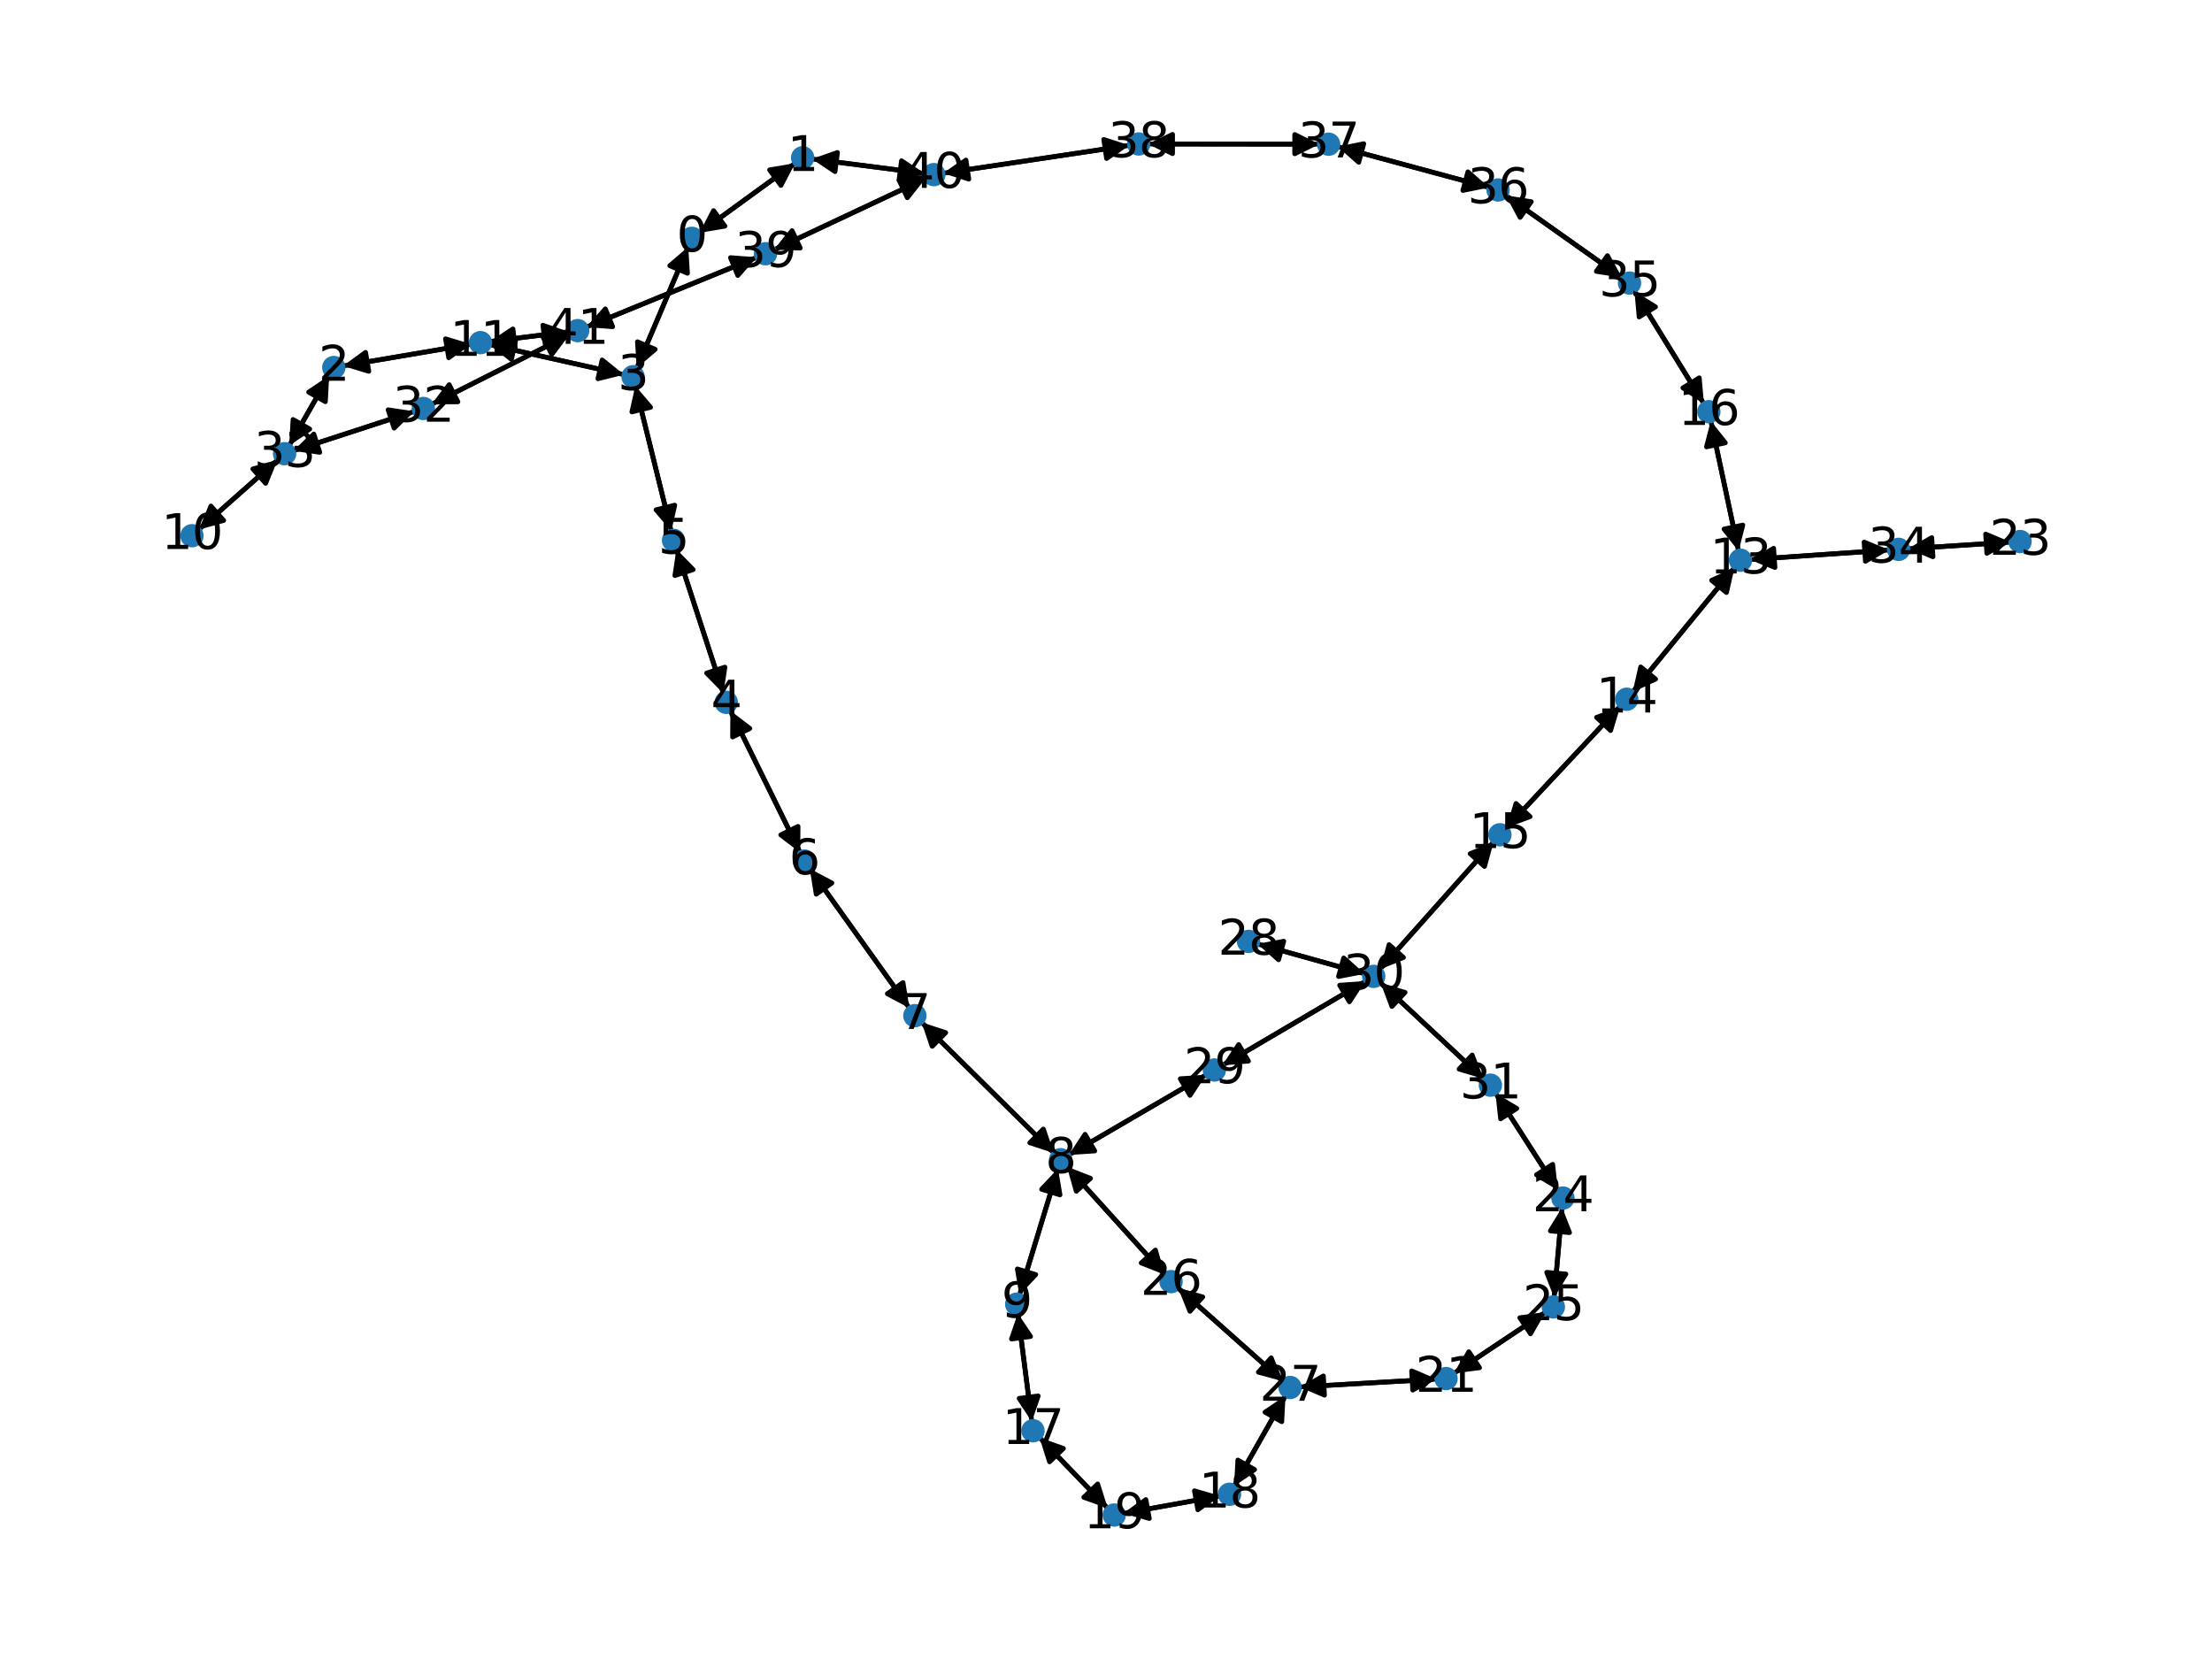 <?xml version="1.0" encoding="utf-8" standalone="no"?>
<!DOCTYPE svg PUBLIC "-//W3C//DTD SVG 1.1//EN"
  "http://www.w3.org/Graphics/SVG/1.1/DTD/svg11.dtd">
<svg xmlns:xlink="http://www.w3.org/1999/xlink" width="460.8pt" height="345.6pt" viewBox="0 0 460.8 345.6" xmlns="http://www.w3.org/2000/svg" version="1.1">
 <defs>
  <style type="text/css">*{stroke-linejoin: round; stroke-linecap: butt}</style>
 </defs>
 <g id="figure_1">
  <g id="patch_1">
   <path d="M 0 345.6 
L 460.8 345.6 
L 460.8 0 
L 0 0 
z
" style="fill: #ffffff"/>
  </g>
  <g id="axes_1">
   <g id="patch_2">
    <path d="M 145.689 48.508 
Q 155.664 41.254 164.734 34.658 
" clip-path="url(#p5322ca116c)" style="fill: none; stroke: #000000; stroke-linecap: round"/>
    <path d="M 160.323 35.393 
L 164.734 34.658 
L 162.676 38.628 
z
" clip-path="url(#p5322ca116c)" style="stroke: #000000; stroke-linecap: round"/>
   </g>
   <g id="patch_3">
    <path d="M 143.368 51.43 
Q 138.004 64.063 133.077 75.667 
" clip-path="url(#p5322ca116c)" style="fill: none; stroke: #000000; stroke-linecap: round"/>
    <path d="M 136.481 72.767 
L 133.077 75.667 
L 132.799 71.203 
z
" clip-path="url(#p5322ca116c)" style="stroke: #000000; stroke-linecap: round"/>
   </g>
   <g id="patch_4">
    <path d="M 165.643 33.997 
Q 155.668 41.251 146.598 47.848 
" clip-path="url(#p5322ca116c)" style="fill: none; stroke: #000000; stroke-linecap: round"/>
    <path d="M 151.009 47.112 
L 146.598 47.848 
L 148.657 43.877 
z
" clip-path="url(#p5322ca116c)" style="stroke: #000000; stroke-linecap: round"/>
   </g>
   <g id="patch_5">
    <path d="M 169.125 33.106 
Q 180.874 34.616 191.514 35.984 
" clip-path="url(#p5322ca116c)" style="fill: none; stroke: #000000; stroke-linecap: round"/>
    <path d="M 187.801 33.49 
L 191.514 35.984 
L 187.291 37.458 
z
" clip-path="url(#p5322ca116c)" style="stroke: #000000; stroke-linecap: round"/>
   </g>
   <g id="patch_6">
    <path d="M 68.578 78.239 
Q 64.411 85.534 60.799 91.859 
" clip-path="url(#p5322ca116c)" style="fill: none; stroke: #000000; stroke-linecap: round"/>
    <path d="M 64.52 89.377 
L 60.799 91.859 
L 61.046 87.393 
z
" clip-path="url(#p5322ca116c)" style="stroke: #000000; stroke-linecap: round"/>
   </g>
   <g id="patch_7">
    <path d="M 71.444 76.235 
Q 84.817 73.967 97.088 71.886 
" clip-path="url(#p5322ca116c)" style="fill: none; stroke: #000000; stroke-linecap: round"/>
    <path d="M 92.81 70.583 
L 97.088 71.886 
L 93.478 74.527 
z
" clip-path="url(#p5322ca116c)" style="stroke: #000000; stroke-linecap: round"/>
   </g>
   <g id="patch_8">
    <path d="M 132.642 76.691 
Q 138.006 64.058 142.933 52.454 
" clip-path="url(#p5322ca116c)" style="fill: none; stroke: #000000; stroke-linecap: round"/>
    <path d="M 139.529 55.354 
L 142.933 52.454 
L 143.211 56.918 
z
" clip-path="url(#p5322ca116c)" style="stroke: #000000; stroke-linecap: round"/>
   </g>
   <g id="patch_9">
    <path d="M 129.994 78.053 
Q 115.989 74.926 103.074 72.041 
" clip-path="url(#p5322ca116c)" style="fill: none; stroke: #000000; stroke-linecap: round"/>
    <path d="M 106.542 74.865 
L 103.074 72.041 
L 107.414 70.961 
z
" clip-path="url(#p5322ca116c)" style="stroke: #000000; stroke-linecap: round"/>
   </g>
   <g id="patch_10">
    <path d="M 132.348 80.353 
Q 136.097 95.519 139.578 109.601 
" clip-path="url(#p5322ca116c)" style="fill: none; stroke: #000000; stroke-linecap: round"/>
    <path d="M 140.56 105.238 
L 139.578 109.601 
L 136.676 106.198 
z
" clip-path="url(#p5322ca116c)" style="stroke: #000000; stroke-linecap: round"/>
   </g>
   <g id="patch_11">
    <path d="M 150.694 144.465 
Q 145.803 129.439 141.257 115.475 
" clip-path="url(#p5322ca116c)" style="fill: none; stroke: #000000; stroke-linecap: round"/>
    <path d="M 140.594 119.898 
L 141.257 115.475 
L 144.397 118.659 
z
" clip-path="url(#p5322ca116c)" style="stroke: #000000; stroke-linecap: round"/>
   </g>
   <g id="patch_12">
    <path d="M 152.149 148.046 
Q 159.427 162.84 166.211 176.63 
" clip-path="url(#p5322ca116c)" style="fill: none; stroke: #000000; stroke-linecap: round"/>
    <path d="M 166.24 172.158 
L 166.211 176.63 
L 162.651 173.924 
z
" clip-path="url(#p5322ca116c)" style="stroke: #000000; stroke-linecap: round"/>
   </g>
   <g id="patch_13">
    <path d="M 139.848 110.693 
Q 136.099 95.526 132.618 81.445 
" clip-path="url(#p5322ca116c)" style="fill: none; stroke: #000000; stroke-linecap: round"/>
    <path d="M 131.636 85.808 
L 132.618 81.445 
L 135.519 84.848 
z
" clip-path="url(#p5322ca116c)" style="stroke: #000000; stroke-linecap: round"/>
   </g>
   <g id="patch_14">
    <path d="M 140.911 114.411 
Q 145.803 129.438 150.348 143.401 
" clip-path="url(#p5322ca116c)" style="fill: none; stroke: #000000; stroke-linecap: round"/>
    <path d="M 151.012 138.979 
L 150.348 143.401 
L 147.208 140.217 
z
" clip-path="url(#p5322ca116c)" style="stroke: #000000; stroke-linecap: round"/>
   </g>
   <g id="patch_15">
    <path d="M 166.705 177.634 
Q 159.427 162.84 152.643 149.049 
" clip-path="url(#p5322ca116c)" style="fill: none; stroke: #000000; stroke-linecap: round"/>
    <path d="M 152.614 153.521 
L 152.643 149.049 
L 156.203 151.756 
z
" clip-path="url(#p5322ca116c)" style="stroke: #000000; stroke-linecap: round"/>
   </g>
   <g id="patch_16">
    <path d="M 168.688 180.951 
Q 179.073 195.482 188.808 209.103 
" clip-path="url(#p5322ca116c)" style="fill: none; stroke: #000000; stroke-linecap: round"/>
    <path d="M 188.109 204.686 
L 188.808 209.103 
L 184.855 207.012 
z
" clip-path="url(#p5322ca116c)" style="stroke: #000000; stroke-linecap: round"/>
   </g>
   <g id="patch_17">
    <path d="M 189.456 210.011 
Q 179.071 195.479 169.336 181.858 
" clip-path="url(#p5322ca116c)" style="fill: none; stroke: #000000; stroke-linecap: round"/>
    <path d="M 170.034 186.275 
L 169.336 181.858 
L 173.289 183.949 
z
" clip-path="url(#p5322ca116c)" style="stroke: #000000; stroke-linecap: round"/>
   </g>
   <g id="patch_18">
    <path d="M 191.96 212.948 
Q 205.769 226.587 218.783 239.44 
" clip-path="url(#p5322ca116c)" style="fill: none; stroke: #000000; stroke-linecap: round"/>
    <path d="M 217.342 235.206 
L 218.783 239.44 
L 214.532 238.052 
z
" clip-path="url(#p5322ca116c)" style="stroke: #000000; stroke-linecap: round"/>
   </g>
   <g id="patch_19">
    <path d="M 219.578 240.225 
Q 205.769 226.586 192.755 213.733 
" clip-path="url(#p5322ca116c)" style="fill: none; stroke: #000000; stroke-linecap: round"/>
    <path d="M 194.196 217.967 
L 192.755 213.733 
L 197.006 215.121 
z
" clip-path="url(#p5322ca116c)" style="stroke: #000000; stroke-linecap: round"/>
   </g>
   <g id="patch_20">
    <path d="M 220.391 243.44 
Q 216.376 256.635 212.686 268.76 
" clip-path="url(#p5322ca116c)" style="fill: none; stroke: #000000; stroke-linecap: round"/>
    <path d="M 215.764 265.516 
L 212.686 268.76 
L 211.937 264.351 
z
" clip-path="url(#p5322ca116c)" style="stroke: #000000; stroke-linecap: round"/>
   </g>
   <g id="patch_21">
    <path d="M 222.255 243.021 
Q 232.454 254.284 241.902 264.718 
" clip-path="url(#p5322ca116c)" style="fill: none; stroke: #000000; stroke-linecap: round"/>
    <path d="M 240.7 260.41 
L 241.902 264.718 
L 237.735 263.095 
z
" clip-path="url(#p5322ca116c)" style="stroke: #000000; stroke-linecap: round"/>
   </g>
   <g id="patch_22">
    <path d="M 222.624 240.611 
Q 236.965 232.243 250.34 224.439 
" clip-path="url(#p5322ca116c)" style="fill: none; stroke: #000000; stroke-linecap: round"/>
    <path d="M 245.877 224.728 
L 250.34 224.439 
L 247.893 228.182 
z
" clip-path="url(#p5322ca116c)" style="stroke: #000000; stroke-linecap: round"/>
   </g>
   <g id="patch_23">
    <path d="M 212.362 269.826 
Q 216.377 256.631 220.066 244.506 
" clip-path="url(#p5322ca116c)" style="fill: none; stroke: #000000; stroke-linecap: round"/>
    <path d="M 216.989 247.75 
L 220.066 244.506 
L 220.815 248.915 
z
" clip-path="url(#p5322ca116c)" style="stroke: #000000; stroke-linecap: round"/>
   </g>
   <g id="patch_24">
    <path d="M 212.044 273.603 
Q 213.493 284.867 214.799 295.023 
" clip-path="url(#p5322ca116c)" style="fill: none; stroke: #000000; stroke-linecap: round"/>
    <path d="M 216.273 290.801 
L 214.799 295.023 
L 212.306 291.311 
z
" clip-path="url(#p5322ca116c)" style="stroke: #000000; stroke-linecap: round"/>
   </g>
   <g id="patch_25">
    <path d="M 41.436 110.316 
Q 49.636 103.054 56.999 96.534 
" clip-path="url(#p5322ca116c)" style="fill: none; stroke: #000000; stroke-linecap: round"/>
    <path d="M 52.678 97.689 
L 56.999 96.534 
L 55.33 100.683 
z
" clip-path="url(#p5322ca116c)" style="stroke: #000000; stroke-linecap: round"/>
   </g>
   <g id="patch_26">
    <path d="M 98.19 71.699 
Q 84.817 73.967 72.546 76.048 
" clip-path="url(#p5322ca116c)" style="fill: none; stroke: #000000; stroke-linecap: round"/>
    <path d="M 76.824 77.351 
L 72.546 76.048 
L 76.156 73.407 
z
" clip-path="url(#p5322ca116c)" style="stroke: #000000; stroke-linecap: round"/>
   </g>
   <g id="patch_27">
    <path d="M 101.986 71.798 
Q 115.992 74.926 128.906 77.81 
" clip-path="url(#p5322ca116c)" style="fill: none; stroke: #000000; stroke-linecap: round"/>
    <path d="M 125.438 74.987 
L 128.906 77.81 
L 124.566 78.89 
z
" clip-path="url(#p5322ca116c)" style="stroke: #000000; stroke-linecap: round"/>
   </g>
   <g id="patch_28">
    <path d="M 102.019 71.139 
Q 110.219 70.125 117.31 69.248 
" clip-path="url(#p5322ca116c)" style="fill: none; stroke: #000000; stroke-linecap: round"/>
    <path d="M 113.094 67.754 
L 117.31 69.248 
L 113.585 71.724 
z
" clip-path="url(#p5322ca116c)" style="stroke: #000000; stroke-linecap: round"/>
   </g>
   <g id="patch_29">
    <path d="M 362.172 114.812 
Q 359.28 101.237 356.62 88.757 
" clip-path="url(#p5322ca116c)" style="fill: none; stroke: #000000; stroke-linecap: round"/>
    <path d="M 355.498 93.086 
L 356.62 88.757 
L 359.41 92.252 
z
" clip-path="url(#p5322ca116c)" style="stroke: #000000; stroke-linecap: round"/>
   </g>
   <g id="patch_30">
    <path d="M 364.509 116.571 
Q 379.041 115.572 392.457 114.65 
" clip-path="url(#p5322ca116c)" style="fill: none; stroke: #000000; stroke-linecap: round"/>
    <path d="M 388.329 112.929 
L 392.457 114.65 
L 388.603 116.919 
z
" clip-path="url(#p5322ca116c)" style="stroke: #000000; stroke-linecap: round"/>
   </g>
   <g id="patch_31">
    <path d="M 361.352 118.199 
Q 350.725 131.183 340.808 143.302 
" clip-path="url(#p5322ca116c)" style="fill: none; stroke: #000000; stroke-linecap: round"/>
    <path d="M 344.889 141.473 
L 340.808 143.302 
L 341.793 138.94 
z
" clip-path="url(#p5322ca116c)" style="stroke: #000000; stroke-linecap: round"/>
   </g>
   <g id="patch_32">
    <path d="M 340.097 144.17 
Q 350.723 131.186 360.641 119.068 
" clip-path="url(#p5322ca116c)" style="fill: none; stroke: #000000; stroke-linecap: round"/>
    <path d="M 356.56 120.896 
L 360.641 119.068 
L 359.655 123.43 
z
" clip-path="url(#p5322ca116c)" style="stroke: #000000; stroke-linecap: round"/>
   </g>
   <g id="patch_33">
    <path d="M 337.548 147.082 
Q 325.662 159.785 314.539 171.672 
" clip-path="url(#p5322ca116c)" style="fill: none; stroke: #000000; stroke-linecap: round"/>
    <path d="M 318.733 170.118 
L 314.539 171.672 
L 315.812 167.385 
z
" clip-path="url(#p5322ca116c)" style="stroke: #000000; stroke-linecap: round"/>
   </g>
   <g id="patch_34">
    <path d="M 313.781 172.483 
Q 325.667 159.78 336.789 147.893 
" clip-path="url(#p5322ca116c)" style="fill: none; stroke: #000000; stroke-linecap: round"/>
    <path d="M 332.596 149.447 
L 336.789 147.893 
L 335.516 152.18 
z
" clip-path="url(#p5322ca116c)" style="stroke: #000000; stroke-linecap: round"/>
   </g>
   <g id="patch_35">
    <path d="M 311.169 175.343 
Q 299.317 188.643 288.209 201.108 
" clip-path="url(#p5322ca116c)" style="fill: none; stroke: #000000; stroke-linecap: round"/>
    <path d="M 292.363 199.453 
L 288.209 201.108 
L 289.377 196.791 
z
" clip-path="url(#p5322ca116c)" style="stroke: #000000; stroke-linecap: round"/>
   </g>
   <g id="patch_36">
    <path d="M 356.386 87.658 
Q 359.279 101.233 361.938 113.713 
" clip-path="url(#p5322ca116c)" style="fill: none; stroke: #000000; stroke-linecap: round"/>
    <path d="M 363.061 109.384 
L 361.938 113.713 
L 359.148 110.218 
z
" clip-path="url(#p5322ca116c)" style="stroke: #000000; stroke-linecap: round"/>
   </g>
   <g id="patch_37">
    <path d="M 354.968 84.121 
Q 347.724 72.369 341.067 61.569 
" clip-path="url(#p5322ca116c)" style="fill: none; stroke: #000000; stroke-linecap: round"/>
    <path d="M 341.463 66.024 
L 341.067 61.569 
L 344.868 63.925 
z
" clip-path="url(#p5322ca116c)" style="stroke: #000000; stroke-linecap: round"/>
   </g>
   <g id="patch_38">
    <path d="M 214.942 296.129 
Q 213.493 284.865 212.186 274.709 
" clip-path="url(#p5322ca116c)" style="fill: none; stroke: #000000; stroke-linecap: round"/>
    <path d="M 210.713 278.931 
L 212.186 274.709 
L 214.68 278.421 
z
" clip-path="url(#p5322ca116c)" style="stroke: #000000; stroke-linecap: round"/>
   </g>
   <g id="patch_39">
    <path d="M 216.534 299.446 
Q 223.653 306.831 229.997 313.41 
" clip-path="url(#p5322ca116c)" style="fill: none; stroke: #000000; stroke-linecap: round"/>
    <path d="M 228.66 309.142 
L 229.997 313.41 
L 225.781 311.919 
z
" clip-path="url(#p5322ca116c)" style="stroke: #000000; stroke-linecap: round"/>
   </g>
   <g id="patch_40">
    <path d="M 257.084 309.598 
Q 262.441 300.161 267.245 291.697 
" clip-path="url(#p5322ca116c)" style="fill: none; stroke: #000000; stroke-linecap: round"/>
    <path d="M 263.531 294.188 
L 267.245 291.697 
L 267.01 296.163 
z
" clip-path="url(#p5322ca116c)" style="stroke: #000000; stroke-linecap: round"/>
   </g>
   <g id="patch_41">
    <path d="M 254.219 311.628 
Q 244.122 313.447 235.125 315.068 
" clip-path="url(#p5322ca116c)" style="fill: none; stroke: #000000; stroke-linecap: round"/>
    <path d="M 239.417 316.327 
L 235.125 315.068 
L 238.707 312.39 
z
" clip-path="url(#p5322ca116c)" style="stroke: #000000; stroke-linecap: round"/>
   </g>
   <g id="patch_42">
    <path d="M 230.772 314.215 
Q 223.653 306.83 217.31 300.251 
" clip-path="url(#p5322ca116c)" style="fill: none; stroke: #000000; stroke-linecap: round"/>
    <path d="M 218.646 304.519 
L 217.31 300.251 
L 221.526 301.742 
z
" clip-path="url(#p5322ca116c)" style="stroke: #000000; stroke-linecap: round"/>
   </g>
   <g id="patch_43">
    <path d="M 234.026 315.266 
Q 244.123 313.447 253.12 311.826 
" clip-path="url(#p5322ca116c)" style="fill: none; stroke: #000000; stroke-linecap: round"/>
    <path d="M 248.828 310.567 
L 253.12 311.826 
L 249.538 314.503 
z
" clip-path="url(#p5322ca116c)" style="stroke: #000000; stroke-linecap: round"/>
   </g>
   <g id="patch_44">
    <path d="M 302.844 286.102 
Q 312.409 279.718 321.043 273.955 
" clip-path="url(#p5322ca116c)" style="fill: none; stroke: #000000; stroke-linecap: round"/>
    <path d="M 316.606 274.512 
L 321.043 273.955 
L 318.827 277.839 
z
" clip-path="url(#p5322ca116c)" style="stroke: #000000; stroke-linecap: round"/>
   </g>
   <g id="patch_45">
    <path d="M 299.3 287.29 
Q 284.994 288.11 271.804 288.866 
" clip-path="url(#p5322ca116c)" style="fill: none; stroke: #000000; stroke-linecap: round"/>
    <path d="M 275.912 290.633 
L 271.804 288.866 
L 275.683 286.64 
z
" clip-path="url(#p5322ca116c)" style="stroke: #000000; stroke-linecap: round"/>
   </g>
   <g id="patch_46">
    <path d="M 418.882 112.935 
Q 408.16 113.625 398.553 114.244 
" clip-path="url(#p5322ca116c)" style="fill: none; stroke: #000000; stroke-linecap: round"/>
    <path d="M 402.674 115.983 
L 398.553 114.244 
L 402.417 111.991 
z
" clip-path="url(#p5322ca116c)" style="stroke: #000000; stroke-linecap: round"/>
   </g>
   <g id="patch_47">
    <path d="M 325.414 251.502 
Q 324.585 260.916 323.854 269.216 
" clip-path="url(#p5322ca116c)" style="fill: none; stroke: #000000; stroke-linecap: round"/>
    <path d="M 326.197 265.407 
L 323.854 269.216 
L 322.213 265.056 
z
" clip-path="url(#p5322ca116c)" style="stroke: #000000; stroke-linecap: round"/>
   </g>
   <g id="patch_48">
    <path d="M 324.538 247.945 
Q 318.03 237.816 312.127 228.628 
" clip-path="url(#p5322ca116c)" style="fill: none; stroke: #000000; stroke-linecap: round"/>
    <path d="M 312.607 233.074 
L 312.127 228.628 
L 315.972 230.912 
z
" clip-path="url(#p5322ca116c)" style="stroke: #000000; stroke-linecap: round"/>
   </g>
   <g id="patch_49">
    <path d="M 321.973 273.334 
Q 312.409 279.718 303.774 285.482 
" clip-path="url(#p5322ca116c)" style="fill: none; stroke: #000000; stroke-linecap: round"/>
    <path d="M 308.211 284.925 
L 303.774 285.482 
L 305.99 281.598 
z
" clip-path="url(#p5322ca116c)" style="stroke: #000000; stroke-linecap: round"/>
   </g>
   <g id="patch_50">
    <path d="M 323.756 270.327 
Q 324.585 260.914 325.316 252.614 
" clip-path="url(#p5322ca116c)" style="fill: none; stroke: #000000; stroke-linecap: round"/>
    <path d="M 322.973 256.423 
L 325.316 252.614 
L 326.957 256.774 
z
" clip-path="url(#p5322ca116c)" style="stroke: #000000; stroke-linecap: round"/>
   </g>
   <g id="patch_51">
    <path d="M 242.653 265.548 
Q 232.454 254.284 223.006 243.85 
" clip-path="url(#p5322ca116c)" style="fill: none; stroke: #000000; stroke-linecap: round"/>
    <path d="M 224.209 248.158 
L 223.006 243.85 
L 227.174 245.473 
z
" clip-path="url(#p5322ca116c)" style="stroke: #000000; stroke-linecap: round"/>
   </g>
   <g id="patch_52">
    <path d="M 245.397 268.267 
Q 256.352 278.011 266.472 287.012 
" clip-path="url(#p5322ca116c)" style="fill: none; stroke: #000000; stroke-linecap: round"/>
    <path d="M 264.812 282.859 
L 266.472 287.012 
L 262.154 285.848 
z
" clip-path="url(#p5322ca116c)" style="stroke: #000000; stroke-linecap: round"/>
   </g>
   <g id="patch_53">
    <path d="M 267.796 290.727 
Q 262.439 300.163 257.635 308.628 
" clip-path="url(#p5322ca116c)" style="fill: none; stroke: #000000; stroke-linecap: round"/>
    <path d="M 261.349 306.136 
L 257.635 308.628 
L 257.87 304.162 
z
" clip-path="url(#p5322ca116c)" style="stroke: #000000; stroke-linecap: round"/>
   </g>
   <g id="patch_54">
    <path d="M 270.683 288.93 
Q 284.99 288.11 298.179 287.354 
" clip-path="url(#p5322ca116c)" style="fill: none; stroke: #000000; stroke-linecap: round"/>
    <path d="M 294.072 285.586 
L 298.179 287.354 
L 294.3 289.579 
z
" clip-path="url(#p5322ca116c)" style="stroke: #000000; stroke-linecap: round"/>
   </g>
   <g id="patch_55">
    <path d="M 267.309 287.756 
Q 256.354 278.012 246.234 269.012 
" clip-path="url(#p5322ca116c)" style="fill: none; stroke: #000000; stroke-linecap: round"/>
    <path d="M 247.894 273.164 
L 246.234 269.012 
L 250.552 270.176 
z
" clip-path="url(#p5322ca116c)" style="stroke: #000000; stroke-linecap: round"/>
   </g>
   <g id="patch_56">
    <path d="M 261.954 196.631 
Q 273.131 199.751 283.232 202.57 
" clip-path="url(#p5322ca116c)" style="fill: none; stroke: #000000; stroke-linecap: round"/>
    <path d="M 279.917 199.568 
L 283.232 202.57 
L 278.842 203.421 
z
" clip-path="url(#p5322ca116c)" style="stroke: #000000; stroke-linecap: round"/>
   </g>
   <g id="patch_57">
    <path d="M 251.307 223.874 
Q 236.967 232.242 223.592 240.047 
" clip-path="url(#p5322ca116c)" style="fill: none; stroke: #000000; stroke-linecap: round"/>
    <path d="M 228.055 239.758 
L 223.592 240.047 
L 226.039 236.303 
z
" clip-path="url(#p5322ca116c)" style="stroke: #000000; stroke-linecap: round"/>
   </g>
   <g id="patch_58">
    <path d="M 254.642 221.922 
Q 269.575 213.146 283.544 204.937 
" clip-path="url(#p5322ca116c)" style="fill: none; stroke: #000000; stroke-linecap: round"/>
    <path d="M 279.082 205.24 
L 283.544 204.937 
L 281.109 208.688 
z
" clip-path="url(#p5322ca116c)" style="stroke: #000000; stroke-linecap: round"/>
   </g>
   <g id="patch_59">
    <path d="M 287.461 201.948 
Q 299.313 188.648 310.421 176.182 
" clip-path="url(#p5322ca116c)" style="fill: none; stroke: #000000; stroke-linecap: round"/>
    <path d="M 306.267 177.838 
L 310.421 176.182 
L 309.253 180.499 
z
" clip-path="url(#p5322ca116c)" style="stroke: #000000; stroke-linecap: round"/>
   </g>
   <g id="patch_60">
    <path d="M 284.312 202.871 
Q 273.134 199.752 263.034 196.932 
" clip-path="url(#p5322ca116c)" style="fill: none; stroke: #000000; stroke-linecap: round"/>
    <path d="M 266.349 199.934 
L 263.034 196.932 
L 267.424 196.081 
z
" clip-path="url(#p5322ca116c)" style="stroke: #000000; stroke-linecap: round"/>
   </g>
   <g id="patch_61">
    <path d="M 284.509 204.37 
Q 269.576 213.146 255.607 221.355 
" clip-path="url(#p5322ca116c)" style="fill: none; stroke: #000000; stroke-linecap: round"/>
    <path d="M 260.069 221.052 
L 255.607 221.355 
L 258.042 217.604 
z
" clip-path="url(#p5322ca116c)" style="stroke: #000000; stroke-linecap: round"/>
   </g>
   <g id="patch_62">
    <path d="M 287.59 204.711 
Q 298.325 214.725 308.244 223.976 
" clip-path="url(#p5322ca116c)" style="fill: none; stroke: #000000; stroke-linecap: round"/>
    <path d="M 306.683 219.786 
L 308.244 223.976 
L 303.954 222.711 
z
" clip-path="url(#p5322ca116c)" style="stroke: #000000; stroke-linecap: round"/>
   </g>
   <g id="patch_63">
    <path d="M 311.523 227.688 
Q 318.031 237.816 323.934 247.004 
" clip-path="url(#p5322ca116c)" style="fill: none; stroke: #000000; stroke-linecap: round"/>
    <path d="M 323.454 242.558 
L 323.934 247.004 
L 320.089 244.72 
z
" clip-path="url(#p5322ca116c)" style="stroke: #000000; stroke-linecap: round"/>
   </g>
   <g id="patch_64">
    <path d="M 309.063 224.74 
Q 298.327 214.727 288.409 205.475 
" clip-path="url(#p5322ca116c)" style="fill: none; stroke: #000000; stroke-linecap: round"/>
    <path d="M 289.969 209.666 
L 288.409 205.475 
L 292.698 206.741 
z
" clip-path="url(#p5322ca116c)" style="stroke: #000000; stroke-linecap: round"/>
   </g>
   <g id="patch_65">
    <path d="M 86.347 85.693 
Q 73.736 89.801 62.188 93.564 
" clip-path="url(#p5322ca116c)" style="fill: none; stroke: #000000; stroke-linecap: round"/>
    <path d="M 66.611 94.226 
L 62.188 93.564 
L 65.372 90.423 
z
" clip-path="url(#p5322ca116c)" style="stroke: #000000; stroke-linecap: round"/>
   </g>
   <g id="patch_66">
    <path d="M 89.916 84.221 
Q 104.263 76.983 117.613 70.248 
" clip-path="url(#p5322ca116c)" style="fill: none; stroke: #000000; stroke-linecap: round"/>
    <path d="M 113.141 70.264 
L 117.613 70.248 
L 114.942 73.835 
z
" clip-path="url(#p5322ca116c)" style="stroke: #000000; stroke-linecap: round"/>
   </g>
   <g id="patch_67">
    <path d="M 60.245 92.829 
Q 64.412 85.534 68.024 79.209 
" clip-path="url(#p5322ca116c)" style="fill: none; stroke: #000000; stroke-linecap: round"/>
    <path d="M 64.303 81.691 
L 68.024 79.209 
L 67.777 83.674 
z
" clip-path="url(#p5322ca116c)" style="stroke: #000000; stroke-linecap: round"/>
   </g>
   <g id="patch_68">
    <path d="M 57.836 95.793 
Q 49.636 103.054 42.273 109.574 
" clip-path="url(#p5322ca116c)" style="fill: none; stroke: #000000; stroke-linecap: round"/>
    <path d="M 46.593 108.42 
L 42.273 109.574 
L 43.941 105.425 
z
" clip-path="url(#p5322ca116c)" style="stroke: #000000; stroke-linecap: round"/>
   </g>
   <g id="patch_69">
    <path d="M 61.123 93.911 
Q 73.734 89.802 85.282 86.04 
" clip-path="url(#p5322ca116c)" style="fill: none; stroke: #000000; stroke-linecap: round"/>
    <path d="M 80.859 85.377 
L 85.282 86.04 
L 82.098 89.18 
z
" clip-path="url(#p5322ca116c)" style="stroke: #000000; stroke-linecap: round"/>
   </g>
   <g id="patch_70">
    <path d="M 393.572 114.573 
Q 379.041 115.572 365.624 116.494 
" clip-path="url(#p5322ca116c)" style="fill: none; stroke: #000000; stroke-linecap: round"/>
    <path d="M 369.752 118.215 
L 365.624 116.494 
L 369.478 114.225 
z
" clip-path="url(#p5322ca116c)" style="stroke: #000000; stroke-linecap: round"/>
   </g>
   <g id="patch_71">
    <path d="M 397.437 114.316 
Q 408.159 113.626 417.766 113.007 
" clip-path="url(#p5322ca116c)" style="fill: none; stroke: #000000; stroke-linecap: round"/>
    <path d="M 413.645 111.268 
L 417.766 113.007 
L 413.902 115.26 
z
" clip-path="url(#p5322ca116c)" style="stroke: #000000; stroke-linecap: round"/>
   </g>
   <g id="patch_72">
    <path d="M 340.478 60.614 
Q 347.722 72.366 354.38 83.166 
" clip-path="url(#p5322ca116c)" style="fill: none; stroke: #000000; stroke-linecap: round"/>
    <path d="M 353.983 78.711 
L 354.38 83.166 
L 350.578 80.81 
z
" clip-path="url(#p5322ca116c)" style="stroke: #000000; stroke-linecap: round"/>
   </g>
   <g id="patch_73">
    <path d="M 337.882 57.849 
Q 325.769 49.27 314.567 41.338 
" clip-path="url(#p5322ca116c)" style="fill: none; stroke: #000000; stroke-linecap: round"/>
    <path d="M 316.676 45.282 
L 314.567 41.338 
L 318.988 42.017 
z
" clip-path="url(#p5322ca116c)" style="stroke: #000000; stroke-linecap: round"/>
   </g>
   <g id="patch_74">
    <path d="M 313.658 40.694 
Q 325.772 49.272 336.973 57.205 
" clip-path="url(#p5322ca116c)" style="fill: none; stroke: #000000; stroke-linecap: round"/>
    <path d="M 334.864 53.261 
L 336.973 57.205 
L 332.553 56.525 
z
" clip-path="url(#p5322ca116c)" style="stroke: #000000; stroke-linecap: round"/>
   </g>
   <g id="patch_75">
    <path d="M 310.211 39.07 
Q 294.422 34.806 279.712 30.833 
" clip-path="url(#p5322ca116c)" style="fill: none; stroke: #000000; stroke-linecap: round"/>
    <path d="M 283.052 33.807 
L 279.712 30.833 
L 284.095 29.945 
z
" clip-path="url(#p5322ca116c)" style="stroke: #000000; stroke-linecap: round"/>
   </g>
   <g id="patch_76">
    <path d="M 278.634 30.541 
Q 294.422 34.806 309.132 38.779 
" clip-path="url(#p5322ca116c)" style="fill: none; stroke: #000000; stroke-linecap: round"/>
    <path d="M 305.792 35.805 
L 309.132 38.779 
L 304.749 39.667 
z
" clip-path="url(#p5322ca116c)" style="stroke: #000000; stroke-linecap: round"/>
   </g>
   <g id="patch_77">
    <path d="M 274.831 30.035 
Q 256.986 30.014 240.259 29.994 
" clip-path="url(#p5322ca116c)" style="fill: none; stroke: #000000; stroke-linecap: round"/>
    <path d="M 244.257 31.999 
L 240.259 29.994 
L 244.262 27.999 
z
" clip-path="url(#p5322ca116c)" style="stroke: #000000; stroke-linecap: round"/>
   </g>
   <g id="patch_78">
    <path d="M 239.144 29.992 
Q 256.989 30.014 273.716 30.034 
" clip-path="url(#p5322ca116c)" style="fill: none; stroke: #000000; stroke-linecap: round"/>
    <path d="M 269.718 28.029 
L 273.716 30.034 
L 269.713 32.029 
z
" clip-path="url(#p5322ca116c)" style="stroke: #000000; stroke-linecap: round"/>
   </g>
   <g id="patch_79">
    <path d="M 235.294 30.276 
Q 215.877 33.181 197.567 35.921 
" clip-path="url(#p5322ca116c)" style="fill: none; stroke: #000000; stroke-linecap: round"/>
    <path d="M 201.819 37.307 
L 197.567 35.921 
L 201.227 33.351 
z
" clip-path="url(#p5322ca116c)" style="stroke: #000000; stroke-linecap: round"/>
   </g>
   <g id="patch_80">
    <path d="M 161.217 52.036 
Q 177.003 44.617 191.778 37.673 
" clip-path="url(#p5322ca116c)" style="fill: none; stroke: #000000; stroke-linecap: round"/>
    <path d="M 187.307 37.564 
L 191.778 37.673 
L 189.009 41.184 
z
" clip-path="url(#p5322ca116c)" style="stroke: #000000; stroke-linecap: round"/>
   </g>
   <g id="patch_81">
    <path d="M 157.672 53.593 
Q 139.9 60.867 123.164 67.717 
" clip-path="url(#p5322ca116c)" style="fill: none; stroke: #000000; stroke-linecap: round"/>
    <path d="M 127.623 68.053 
L 123.164 67.717 
L 126.108 64.351 
z
" clip-path="url(#p5322ca116c)" style="stroke: #000000; stroke-linecap: round"/>
   </g>
   <g id="patch_82">
    <path d="M 192.624 36.127 
Q 180.876 34.617 170.236 33.249 
" clip-path="url(#p5322ca116c)" style="fill: none; stroke: #000000; stroke-linecap: round"/>
    <path d="M 173.948 35.743 
L 170.236 33.249 
L 174.458 31.775 
z
" clip-path="url(#p5322ca116c)" style="stroke: #000000; stroke-linecap: round"/>
   </g>
   <g id="patch_83">
    <path d="M 196.457 36.087 
Q 215.874 33.182 234.185 30.442 
" clip-path="url(#p5322ca116c)" style="fill: none; stroke: #000000; stroke-linecap: round"/>
    <path d="M 229.933 29.056 
L 234.185 30.442 
L 230.524 33.012 
z
" clip-path="url(#p5322ca116c)" style="stroke: #000000; stroke-linecap: round"/>
   </g>
   <g id="patch_84">
    <path d="M 192.792 37.196 
Q 177.005 44.616 162.231 51.559 
" clip-path="url(#p5322ca116c)" style="fill: none; stroke: #000000; stroke-linecap: round"/>
    <path d="M 166.701 51.668 
L 162.231 51.559 
L 165 48.048 
z
" clip-path="url(#p5322ca116c)" style="stroke: #000000; stroke-linecap: round"/>
   </g>
   <g id="patch_85">
    <path d="M 118.416 69.111 
Q 110.215 70.125 103.124 71.002 
" clip-path="url(#p5322ca116c)" style="fill: none; stroke: #000000; stroke-linecap: round"/>
    <path d="M 107.34 72.496 
L 103.124 71.002 
L 106.849 68.526 
z
" clip-path="url(#p5322ca116c)" style="stroke: #000000; stroke-linecap: round"/>
   </g>
   <g id="patch_86">
    <path d="M 118.607 69.747 
Q 104.259 76.985 90.91 83.719 
" clip-path="url(#p5322ca116c)" style="fill: none; stroke: #000000; stroke-linecap: round"/>
    <path d="M 95.382 83.703 
L 90.91 83.719 
L 93.58 80.132 
z
" clip-path="url(#p5322ca116c)" style="stroke: #000000; stroke-linecap: round"/>
   </g>
   <g id="patch_87">
    <path d="M 122.131 68.139 
Q 139.903 60.865 156.64 54.015 
" clip-path="url(#p5322ca116c)" style="fill: none; stroke: #000000; stroke-linecap: round"/>
    <path d="M 152.18 53.679 
L 156.64 54.015 
L 153.695 57.381 
z
" clip-path="url(#p5322ca116c)" style="stroke: #000000; stroke-linecap: round"/>
   </g>
   <g id="PathCollection_1">
    <defs>
     <path id="m91f8522eb6" d="M 0 1.936 
C 0.514 1.936 1.006 1.732 1.369 1.369 
C 1.732 1.006 1.936 0.514 1.936 0 
C 1.936 -0.514 1.732 -1.006 1.369 -1.369 
C 1.006 -1.732 0.514 -1.936 0 -1.936 
C -0.514 -1.936 -1.006 -1.732 -1.369 -1.369 
C -1.732 -1.006 -1.936 -0.514 -1.936 0 
C -1.936 0.514 -1.732 1.006 -1.369 1.369 
C -1.006 1.732 -0.514 1.936 0 1.936 
z
" style="stroke: #1f78b4"/>
    </defs>
    <g clip-path="url(#p5322ca116c)">
     <use xlink:href="#m91f8522eb6" x="144.126" y="49.646" style="fill: #1f78b4; stroke: #1f78b4"/>
     <use xlink:href="#m91f8522eb6" x="167.206" y="32.86" style="fill: #1f78b4; stroke: #1f78b4"/>
     <use xlink:href="#m91f8522eb6" x="69.538" y="76.558" style="fill: #1f78b4; stroke: #1f78b4"/>
     <use xlink:href="#m91f8522eb6" x="131.884" y="78.475" style="fill: #1f78b4; stroke: #1f78b4"/>
     <use xlink:href="#m91f8522eb6" x="151.294" y="146.306" style="fill: #1f78b4; stroke: #1f78b4"/>
     <use xlink:href="#m91f8522eb6" x="140.312" y="112.57" style="fill: #1f78b4; stroke: #1f78b4"/>
     <use xlink:href="#m91f8522eb6" x="167.561" y="179.374" style="fill: #1f78b4; stroke: #1f78b4"/>
     <use xlink:href="#m91f8522eb6" x="190.583" y="211.587" style="fill: #1f78b4; stroke: #1f78b4"/>
     <use xlink:href="#m91f8522eb6" x="220.955" y="241.585" style="fill: #1f78b4; stroke: #1f78b4"/>
     <use xlink:href="#m91f8522eb6" x="211.797" y="271.681" style="fill: #1f78b4; stroke: #1f78b4"/>
     <use xlink:href="#m91f8522eb6" x="39.987" y="111.599" style="fill: #1f78b4; stroke: #1f78b4"/>
     <use xlink:href="#m91f8522eb6" x="100.096" y="71.376" style="fill: #1f78b4; stroke: #1f78b4"/>
     <use xlink:href="#m91f8522eb6" x="362.575" y="116.704" style="fill: #1f78b4; stroke: #1f78b4"/>
     <use xlink:href="#m91f8522eb6" x="338.873" y="145.666" style="fill: #1f78b4; stroke: #1f78b4"/>
     <use xlink:href="#m91f8522eb6" x="312.455" y="173.899" style="fill: #1f78b4; stroke: #1f78b4"/>
     <use xlink:href="#m91f8522eb6" x="355.983" y="85.766" style="fill: #1f78b4; stroke: #1f78b4"/>
     <use xlink:href="#m91f8522eb6" x="215.189" y="298.051" style="fill: #1f78b4; stroke: #1f78b4"/>
     <use xlink:href="#m91f8522eb6" x="256.127" y="311.284" style="fill: #1f78b4; stroke: #1f78b4"/>
     <use xlink:href="#m91f8522eb6" x="232.118" y="315.61" style="fill: #1f78b4; stroke: #1f78b4"/>
     <use xlink:href="#m91f8522eb6" x="301.231" y="287.179" style="fill: #1f78b4; stroke: #1f78b4"/>
     <use xlink:href="#m91f8522eb6" x="420.813" y="112.811" style="fill: #1f78b4; stroke: #1f78b4"/>
     <use xlink:href="#m91f8522eb6" x="325.584" y="249.572" style="fill: #1f78b4; stroke: #1f78b4"/>
     <use xlink:href="#m91f8522eb6" x="323.586" y="272.258" style="fill: #1f78b4; stroke: #1f78b4"/>
     <use xlink:href="#m91f8522eb6" x="243.953" y="266.983" style="fill: #1f78b4; stroke: #1f78b4"/>
     <use xlink:href="#m91f8522eb6" x="268.753" y="289.041" style="fill: #1f78b4; stroke: #1f78b4"/>
     <use xlink:href="#m91f8522eb6" x="260.091" y="196.111" style="fill: #1f78b4; stroke: #1f78b4"/>
     <use xlink:href="#m91f8522eb6" x="252.976" y="222.901" style="fill: #1f78b4; stroke: #1f78b4"/>
     <use xlink:href="#m91f8522eb6" x="286.174" y="203.391" style="fill: #1f78b4; stroke: #1f78b4"/>
     <use xlink:href="#m91f8522eb6" x="310.478" y="226.06" style="fill: #1f78b4; stroke: #1f78b4"/>
     <use xlink:href="#m91f8522eb6" x="88.185" y="85.094" style="fill: #1f78b4; stroke: #1f78b4"/>
     <use xlink:href="#m91f8522eb6" x="59.285" y="94.51" style="fill: #1f78b4; stroke: #1f78b4"/>
     <use xlink:href="#m91f8522eb6" x="395.506" y="114.44" style="fill: #1f78b4; stroke: #1f78b4"/>
     <use xlink:href="#m91f8522eb6" x="339.463" y="58.969" style="fill: #1f78b4; stroke: #1f78b4"/>
     <use xlink:href="#m91f8522eb6" x="312.077" y="39.574" style="fill: #1f78b4; stroke: #1f78b4"/>
     <use xlink:href="#m91f8522eb6" x="276.767" y="30.037" style="fill: #1f78b4; stroke: #1f78b4"/>
     <use xlink:href="#m91f8522eb6" x="237.208" y="29.99" style="fill: #1f78b4; stroke: #1f78b4"/>
     <use xlink:href="#m91f8522eb6" x="159.465" y="52.859" style="fill: #1f78b4; stroke: #1f78b4"/>
     <use xlink:href="#m91f8522eb6" x="194.543" y="36.373" style="fill: #1f78b4; stroke: #1f78b4"/>
     <use xlink:href="#m91f8522eb6" x="120.338" y="68.873" style="fill: #1f78b4; stroke: #1f78b4"/>
    </g>
   </g>
   <g id="text_1">
    <g clip-path="url(#p5322ca116c)">
     <!-- 0 -->
     <g transform="translate(140.945 52.405) scale(0.1 -0.1)">
      <defs>
       <path id="DejaVuSans-30" d="M 2034 4250 
Q 1547 4250 1301 3770 
Q 1056 3291 1056 2328 
Q 1056 1369 1301 889 
Q 1547 409 2034 409 
Q 2525 409 2770 889 
Q 3016 1369 3016 2328 
Q 3016 3291 2770 3770 
Q 2525 4250 2034 4250 
z
M 2034 4750 
Q 2819 4750 3233 4129 
Q 3647 3509 3647 2328 
Q 3647 1150 3233 529 
Q 2819 -91 2034 -91 
Q 1250 -91 836 529 
Q 422 1150 422 2328 
Q 422 3509 836 4129 
Q 1250 4750 2034 4750 
z
" transform="scale(0.016)"/>
      </defs>
      <use xlink:href="#DejaVuSans-30"/>
     </g>
    </g>
   </g>
   <g id="text_2">
    <g clip-path="url(#p5322ca116c)">
     <!-- 1 -->
     <g transform="translate(164.025 35.619) scale(0.1 -0.1)">
      <defs>
       <path id="DejaVuSans-31" d="M 794 531 
L 1825 531 
L 1825 4091 
L 703 3866 
L 703 4441 
L 1819 4666 
L 2450 4666 
L 2450 531 
L 3481 531 
L 3481 0 
L 794 0 
L 794 531 
z
" transform="scale(0.016)"/>
      </defs>
      <use xlink:href="#DejaVuSans-31"/>
     </g>
    </g>
   </g>
   <g id="text_3">
    <g clip-path="url(#p5322ca116c)">
     <!-- 2 -->
     <g transform="translate(66.357 79.317) scale(0.1 -0.1)">
      <defs>
       <path id="DejaVuSans-32" d="M 1228 531 
L 3431 531 
L 3431 0 
L 469 0 
L 469 531 
Q 828 903 1448 1529 
Q 2069 2156 2228 2338 
Q 2531 2678 2651 2914 
Q 2772 3150 2772 3378 
Q 2772 3750 2511 3984 
Q 2250 4219 1831 4219 
Q 1534 4219 1204 4116 
Q 875 4013 500 3803 
L 500 4441 
Q 881 4594 1212 4672 
Q 1544 4750 1819 4750 
Q 2544 4750 2975 4387 
Q 3406 4025 3406 3419 
Q 3406 3131 3298 2873 
Q 3191 2616 2906 2266 
Q 2828 2175 2409 1742 
Q 1991 1309 1228 531 
z
" transform="scale(0.016)"/>
      </defs>
      <use xlink:href="#DejaVuSans-32"/>
     </g>
    </g>
   </g>
   <g id="text_4">
    <g clip-path="url(#p5322ca116c)">
     <!-- 3 -->
     <g transform="translate(128.703 81.235) scale(0.1 -0.1)">
      <defs>
       <path id="DejaVuSans-33" d="M 2597 2516 
Q 3050 2419 3304 2112 
Q 3559 1806 3559 1356 
Q 3559 666 3084 287 
Q 2609 -91 1734 -91 
Q 1441 -91 1130 -33 
Q 819 25 488 141 
L 488 750 
Q 750 597 1062 519 
Q 1375 441 1716 441 
Q 2309 441 2620 675 
Q 2931 909 2931 1356 
Q 2931 1769 2642 2001 
Q 2353 2234 1838 2234 
L 1294 2234 
L 1294 2753 
L 1863 2753 
Q 2328 2753 2575 2939 
Q 2822 3125 2822 3475 
Q 2822 3834 2567 4026 
Q 2313 4219 1838 4219 
Q 1578 4219 1281 4162 
Q 984 4106 628 3988 
L 628 4550 
Q 988 4650 1302 4700 
Q 1616 4750 1894 4750 
Q 2613 4750 3031 4423 
Q 3450 4097 3450 3541 
Q 3450 3153 3228 2886 
Q 3006 2619 2597 2516 
z
" transform="scale(0.016)"/>
      </defs>
      <use xlink:href="#DejaVuSans-33"/>
     </g>
    </g>
   </g>
   <g id="text_5">
    <g clip-path="url(#p5322ca116c)">
     <!-- 4 -->
     <g transform="translate(148.112 149.065) scale(0.1 -0.1)">
      <defs>
       <path id="DejaVuSans-34" d="M 2419 4116 
L 825 1625 
L 2419 1625 
L 2419 4116 
z
M 2253 4666 
L 3047 4666 
L 3047 1625 
L 3713 1625 
L 3713 1100 
L 3047 1100 
L 3047 0 
L 2419 0 
L 2419 1100 
L 313 1100 
L 313 1709 
L 2253 4666 
z
" transform="scale(0.016)"/>
      </defs>
      <use xlink:href="#DejaVuSans-34"/>
     </g>
    </g>
   </g>
   <g id="text_6">
    <g clip-path="url(#p5322ca116c)">
     <!-- 5 -->
     <g transform="translate(137.131 115.33) scale(0.1 -0.1)">
      <defs>
       <path id="DejaVuSans-35" d="M 691 4666 
L 3169 4666 
L 3169 4134 
L 1269 4134 
L 1269 2991 
Q 1406 3038 1543 3061 
Q 1681 3084 1819 3084 
Q 2600 3084 3056 2656 
Q 3513 2228 3513 1497 
Q 3513 744 3044 326 
Q 2575 -91 1722 -91 
Q 1428 -91 1123 -41 
Q 819 9 494 109 
L 494 744 
Q 775 591 1075 516 
Q 1375 441 1709 441 
Q 2250 441 2565 725 
Q 2881 1009 2881 1497 
Q 2881 1984 2565 2268 
Q 2250 2553 1709 2553 
Q 1456 2553 1204 2497 
Q 953 2441 691 2322 
L 691 4666 
z
" transform="scale(0.016)"/>
      </defs>
      <use xlink:href="#DejaVuSans-35"/>
     </g>
    </g>
   </g>
   <g id="text_7">
    <g clip-path="url(#p5322ca116c)">
     <!-- 6 -->
     <g transform="translate(164.379 182.133) scale(0.1 -0.1)">
      <defs>
       <path id="DejaVuSans-36" d="M 2113 2584 
Q 1688 2584 1439 2293 
Q 1191 2003 1191 1497 
Q 1191 994 1439 701 
Q 1688 409 2113 409 
Q 2538 409 2786 701 
Q 3034 994 3034 1497 
Q 3034 2003 2786 2293 
Q 2538 2584 2113 2584 
z
M 3366 4563 
L 3366 3988 
Q 3128 4100 2886 4159 
Q 2644 4219 2406 4219 
Q 1781 4219 1451 3797 
Q 1122 3375 1075 2522 
Q 1259 2794 1537 2939 
Q 1816 3084 2150 3084 
Q 2853 3084 3261 2657 
Q 3669 2231 3669 1497 
Q 3669 778 3244 343 
Q 2819 -91 2113 -91 
Q 1303 -91 875 529 
Q 447 1150 447 2328 
Q 447 3434 972 4092 
Q 1497 4750 2381 4750 
Q 2619 4750 2861 4703 
Q 3103 4656 3366 4563 
z
" transform="scale(0.016)"/>
      </defs>
      <use xlink:href="#DejaVuSans-36"/>
     </g>
    </g>
   </g>
   <g id="text_8">
    <g clip-path="url(#p5322ca116c)">
     <!-- 7 -->
     <g transform="translate(187.402 214.347) scale(0.1 -0.1)">
      <defs>
       <path id="DejaVuSans-37" d="M 525 4666 
L 3525 4666 
L 3525 4397 
L 1831 0 
L 1172 0 
L 2766 4134 
L 525 4134 
L 525 4666 
z
" transform="scale(0.016)"/>
      </defs>
      <use xlink:href="#DejaVuSans-37"/>
     </g>
    </g>
   </g>
   <g id="text_9">
    <g clip-path="url(#p5322ca116c)">
     <!-- 8 -->
     <g transform="translate(217.774 244.345) scale(0.1 -0.1)">
      <defs>
       <path id="DejaVuSans-38" d="M 2034 2216 
Q 1584 2216 1326 1975 
Q 1069 1734 1069 1313 
Q 1069 891 1326 650 
Q 1584 409 2034 409 
Q 2484 409 2743 651 
Q 3003 894 3003 1313 
Q 3003 1734 2745 1975 
Q 2488 2216 2034 2216 
z
M 1403 2484 
Q 997 2584 770 2862 
Q 544 3141 544 3541 
Q 544 4100 942 4425 
Q 1341 4750 2034 4750 
Q 2731 4750 3128 4425 
Q 3525 4100 3525 3541 
Q 3525 3141 3298 2862 
Q 3072 2584 2669 2484 
Q 3125 2378 3379 2068 
Q 3634 1759 3634 1313 
Q 3634 634 3220 271 
Q 2806 -91 2034 -91 
Q 1263 -91 848 271 
Q 434 634 434 1313 
Q 434 1759 690 2068 
Q 947 2378 1403 2484 
z
M 1172 3481 
Q 1172 3119 1398 2916 
Q 1625 2713 2034 2713 
Q 2441 2713 2670 2916 
Q 2900 3119 2900 3481 
Q 2900 3844 2670 4047 
Q 2441 4250 2034 4250 
Q 1625 4250 1398 4047 
Q 1172 3844 1172 3481 
z
" transform="scale(0.016)"/>
      </defs>
      <use xlink:href="#DejaVuSans-38"/>
     </g>
    </g>
   </g>
   <g id="text_10">
    <g clip-path="url(#p5322ca116c)">
     <!-- 9 -->
     <g transform="translate(208.616 274.44) scale(0.1 -0.1)">
      <defs>
       <path id="DejaVuSans-39" d="M 703 97 
L 703 672 
Q 941 559 1184 500 
Q 1428 441 1663 441 
Q 2288 441 2617 861 
Q 2947 1281 2994 2138 
Q 2813 1869 2534 1725 
Q 2256 1581 1919 1581 
Q 1219 1581 811 2004 
Q 403 2428 403 3163 
Q 403 3881 828 4315 
Q 1253 4750 1959 4750 
Q 2769 4750 3195 4129 
Q 3622 3509 3622 2328 
Q 3622 1225 3098 567 
Q 2575 -91 1691 -91 
Q 1453 -91 1209 -44 
Q 966 3 703 97 
z
M 1959 2075 
Q 2384 2075 2632 2365 
Q 2881 2656 2881 3163 
Q 2881 3666 2632 3958 
Q 2384 4250 1959 4250 
Q 1534 4250 1286 3958 
Q 1038 3666 1038 3163 
Q 1038 2656 1286 2365 
Q 1534 2075 1959 2075 
z
" transform="scale(0.016)"/>
      </defs>
      <use xlink:href="#DejaVuSans-39"/>
     </g>
    </g>
   </g>
   <g id="text_11">
    <g clip-path="url(#p5322ca116c)">
     <!-- 10 -->
     <g transform="translate(33.624 114.358) scale(0.1 -0.1)">
      <use xlink:href="#DejaVuSans-31"/>
      <use xlink:href="#DejaVuSans-30" x="63.623"/>
     </g>
    </g>
   </g>
   <g id="text_12">
    <g clip-path="url(#p5322ca116c)">
     <!-- 11 -->
     <g transform="translate(93.734 74.136) scale(0.1 -0.1)">
      <use xlink:href="#DejaVuSans-31"/>
      <use xlink:href="#DejaVuSans-31" x="63.623"/>
     </g>
    </g>
   </g>
   <g id="text_13">
    <g clip-path="url(#p5322ca116c)">
     <!-- 13 -->
     <g transform="translate(356.213 119.463) scale(0.1 -0.1)">
      <use xlink:href="#DejaVuSans-31"/>
      <use xlink:href="#DejaVuSans-33" x="63.623"/>
     </g>
    </g>
   </g>
   <g id="text_14">
    <g clip-path="url(#p5322ca116c)">
     <!-- 14 -->
     <g transform="translate(332.51 148.425) scale(0.1 -0.1)">
      <use xlink:href="#DejaVuSans-31"/>
      <use xlink:href="#DejaVuSans-34" x="63.623"/>
     </g>
    </g>
   </g>
   <g id="text_15">
    <g clip-path="url(#p5322ca116c)">
     <!-- 15 -->
     <g transform="translate(306.093 176.659) scale(0.1 -0.1)">
      <use xlink:href="#DejaVuSans-31"/>
      <use xlink:href="#DejaVuSans-35" x="63.623"/>
     </g>
    </g>
   </g>
   <g id="text_16">
    <g clip-path="url(#p5322ca116c)">
     <!-- 16 -->
     <g transform="translate(349.62 88.526) scale(0.1 -0.1)">
      <use xlink:href="#DejaVuSans-31"/>
      <use xlink:href="#DejaVuSans-36" x="63.623"/>
     </g>
    </g>
   </g>
   <g id="text_17">
    <g clip-path="url(#p5322ca116c)">
     <!-- 17 -->
     <g transform="translate(208.826 300.81) scale(0.1 -0.1)">
      <use xlink:href="#DejaVuSans-31"/>
      <use xlink:href="#DejaVuSans-37" x="63.623"/>
     </g>
    </g>
   </g>
   <g id="text_18">
    <g clip-path="url(#p5322ca116c)">
     <!-- 18 -->
     <g transform="translate(249.765 314.043) scale(0.1 -0.1)">
      <use xlink:href="#DejaVuSans-31"/>
      <use xlink:href="#DejaVuSans-38" x="63.623"/>
     </g>
    </g>
   </g>
   <g id="text_19">
    <g clip-path="url(#p5322ca116c)">
     <!-- 19 -->
     <g transform="translate(225.755 318.369) scale(0.1 -0.1)">
      <use xlink:href="#DejaVuSans-31"/>
      <use xlink:href="#DejaVuSans-39" x="63.623"/>
     </g>
    </g>
   </g>
   <g id="text_20">
    <g clip-path="url(#p5322ca116c)">
     <!-- 21 -->
     <g transform="translate(294.869 289.938) scale(0.1 -0.1)">
      <use xlink:href="#DejaVuSans-32"/>
      <use xlink:href="#DejaVuSans-31" x="63.623"/>
     </g>
    </g>
   </g>
   <g id="text_21">
    <g clip-path="url(#p5322ca116c)">
     <!-- 23 -->
     <g transform="translate(414.451 115.57) scale(0.1 -0.1)">
      <use xlink:href="#DejaVuSans-32"/>
      <use xlink:href="#DejaVuSans-33" x="63.623"/>
     </g>
    </g>
   </g>
   <g id="text_22">
    <g clip-path="url(#p5322ca116c)">
     <!-- 24 -->
     <g transform="translate(319.221 252.331) scale(0.1 -0.1)">
      <use xlink:href="#DejaVuSans-32"/>
      <use xlink:href="#DejaVuSans-34" x="63.623"/>
     </g>
    </g>
   </g>
   <g id="text_23">
    <g clip-path="url(#p5322ca116c)">
     <!-- 25 -->
     <g transform="translate(317.224 275.017) scale(0.1 -0.1)">
      <use xlink:href="#DejaVuSans-32"/>
      <use xlink:href="#DejaVuSans-35" x="63.623"/>
     </g>
    </g>
   </g>
   <g id="text_24">
    <g clip-path="url(#p5322ca116c)">
     <!-- 26 -->
     <g transform="translate(237.59 269.742) scale(0.1 -0.1)">
      <use xlink:href="#DejaVuSans-32"/>
      <use xlink:href="#DejaVuSans-36" x="63.623"/>
     </g>
    </g>
   </g>
   <g id="text_25">
    <g clip-path="url(#p5322ca116c)">
     <!-- 27 -->
     <g transform="translate(262.39 291.8) scale(0.1 -0.1)">
      <use xlink:href="#DejaVuSans-32"/>
      <use xlink:href="#DejaVuSans-37" x="63.623"/>
     </g>
    </g>
   </g>
   <g id="text_26">
    <g clip-path="url(#p5322ca116c)">
     <!-- 28 -->
     <g transform="translate(253.729 198.871) scale(0.1 -0.1)">
      <use xlink:href="#DejaVuSans-32"/>
      <use xlink:href="#DejaVuSans-38" x="63.623"/>
     </g>
    </g>
   </g>
   <g id="text_27">
    <g clip-path="url(#p5322ca116c)">
     <!-- 29 -->
     <g transform="translate(246.614 225.66) scale(0.1 -0.1)">
      <use xlink:href="#DejaVuSans-32"/>
      <use xlink:href="#DejaVuSans-39" x="63.623"/>
     </g>
    </g>
   </g>
   <g id="text_28">
    <g clip-path="url(#p5322ca116c)">
     <!-- 30 -->
     <g transform="translate(279.812 206.151) scale(0.1 -0.1)">
      <use xlink:href="#DejaVuSans-33"/>
      <use xlink:href="#DejaVuSans-30" x="63.623"/>
     </g>
    </g>
   </g>
   <g id="text_29">
    <g clip-path="url(#p5322ca116c)">
     <!-- 31 -->
     <g transform="translate(304.115 228.82) scale(0.1 -0.1)">
      <use xlink:href="#DejaVuSans-33"/>
      <use xlink:href="#DejaVuSans-31" x="63.623"/>
     </g>
    </g>
   </g>
   <g id="text_30">
    <g clip-path="url(#p5322ca116c)">
     <!-- 32 -->
     <g transform="translate(81.822 87.853) scale(0.1 -0.1)">
      <use xlink:href="#DejaVuSans-33"/>
      <use xlink:href="#DejaVuSans-32" x="63.623"/>
     </g>
    </g>
   </g>
   <g id="text_31">
    <g clip-path="url(#p5322ca116c)">
     <!-- 33 -->
     <g transform="translate(52.922 97.269) scale(0.1 -0.1)">
      <use xlink:href="#DejaVuSans-33"/>
      <use xlink:href="#DejaVuSans-33" x="63.623"/>
     </g>
    </g>
   </g>
   <g id="text_32">
    <g clip-path="url(#p5322ca116c)">
     <!-- 34 -->
     <g transform="translate(389.143 117.2) scale(0.1 -0.1)">
      <use xlink:href="#DejaVuSans-33"/>
      <use xlink:href="#DejaVuSans-34" x="63.623"/>
     </g>
    </g>
   </g>
   <g id="text_33">
    <g clip-path="url(#p5322ca116c)">
     <!-- 35 -->
     <g transform="translate(333.101 61.728) scale(0.1 -0.1)">
      <use xlink:href="#DejaVuSans-33"/>
      <use xlink:href="#DejaVuSans-35" x="63.623"/>
     </g>
    </g>
   </g>
   <g id="text_34">
    <g clip-path="url(#p5322ca116c)">
     <!-- 36 -->
     <g transform="translate(305.714 42.334) scale(0.1 -0.1)">
      <use xlink:href="#DejaVuSans-33"/>
      <use xlink:href="#DejaVuSans-36" x="63.623"/>
     </g>
    </g>
   </g>
   <g id="text_35">
    <g clip-path="url(#p5322ca116c)">
     <!-- 37 -->
     <g transform="translate(270.405 32.797) scale(0.1 -0.1)">
      <use xlink:href="#DejaVuSans-33"/>
      <use xlink:href="#DejaVuSans-37" x="63.623"/>
     </g>
    </g>
   </g>
   <g id="text_36">
    <g clip-path="url(#p5322ca116c)">
     <!-- 38 -->
     <g transform="translate(230.845 32.749) scale(0.1 -0.1)">
      <use xlink:href="#DejaVuSans-33"/>
      <use xlink:href="#DejaVuSans-38" x="63.623"/>
     </g>
    </g>
   </g>
   <g id="text_37">
    <g clip-path="url(#p5322ca116c)">
     <!-- 39 -->
     <g transform="translate(153.103 55.618) scale(0.1 -0.1)">
      <use xlink:href="#DejaVuSans-33"/>
      <use xlink:href="#DejaVuSans-39" x="63.623"/>
     </g>
    </g>
   </g>
   <g id="text_38">
    <g clip-path="url(#p5322ca116c)">
     <!-- 40 -->
     <g transform="translate(188.181 39.133) scale(0.1 -0.1)">
      <use xlink:href="#DejaVuSans-34"/>
      <use xlink:href="#DejaVuSans-30" x="63.623"/>
     </g>
    </g>
   </g>
   <g id="text_39">
    <g clip-path="url(#p5322ca116c)">
     <!-- 41 -->
     <g transform="translate(113.975 71.633) scale(0.1 -0.1)">
      <use xlink:href="#DejaVuSans-34"/>
      <use xlink:href="#DejaVuSans-31" x="63.623"/>
     </g>
    </g>
   </g>
  </g>
 </g>
 <defs>
  <clipPath id="p5322ca116c">
   <rect x="0" y="0" width="460.8" height="345.6"/>
  </clipPath>
 </defs>
</svg>
